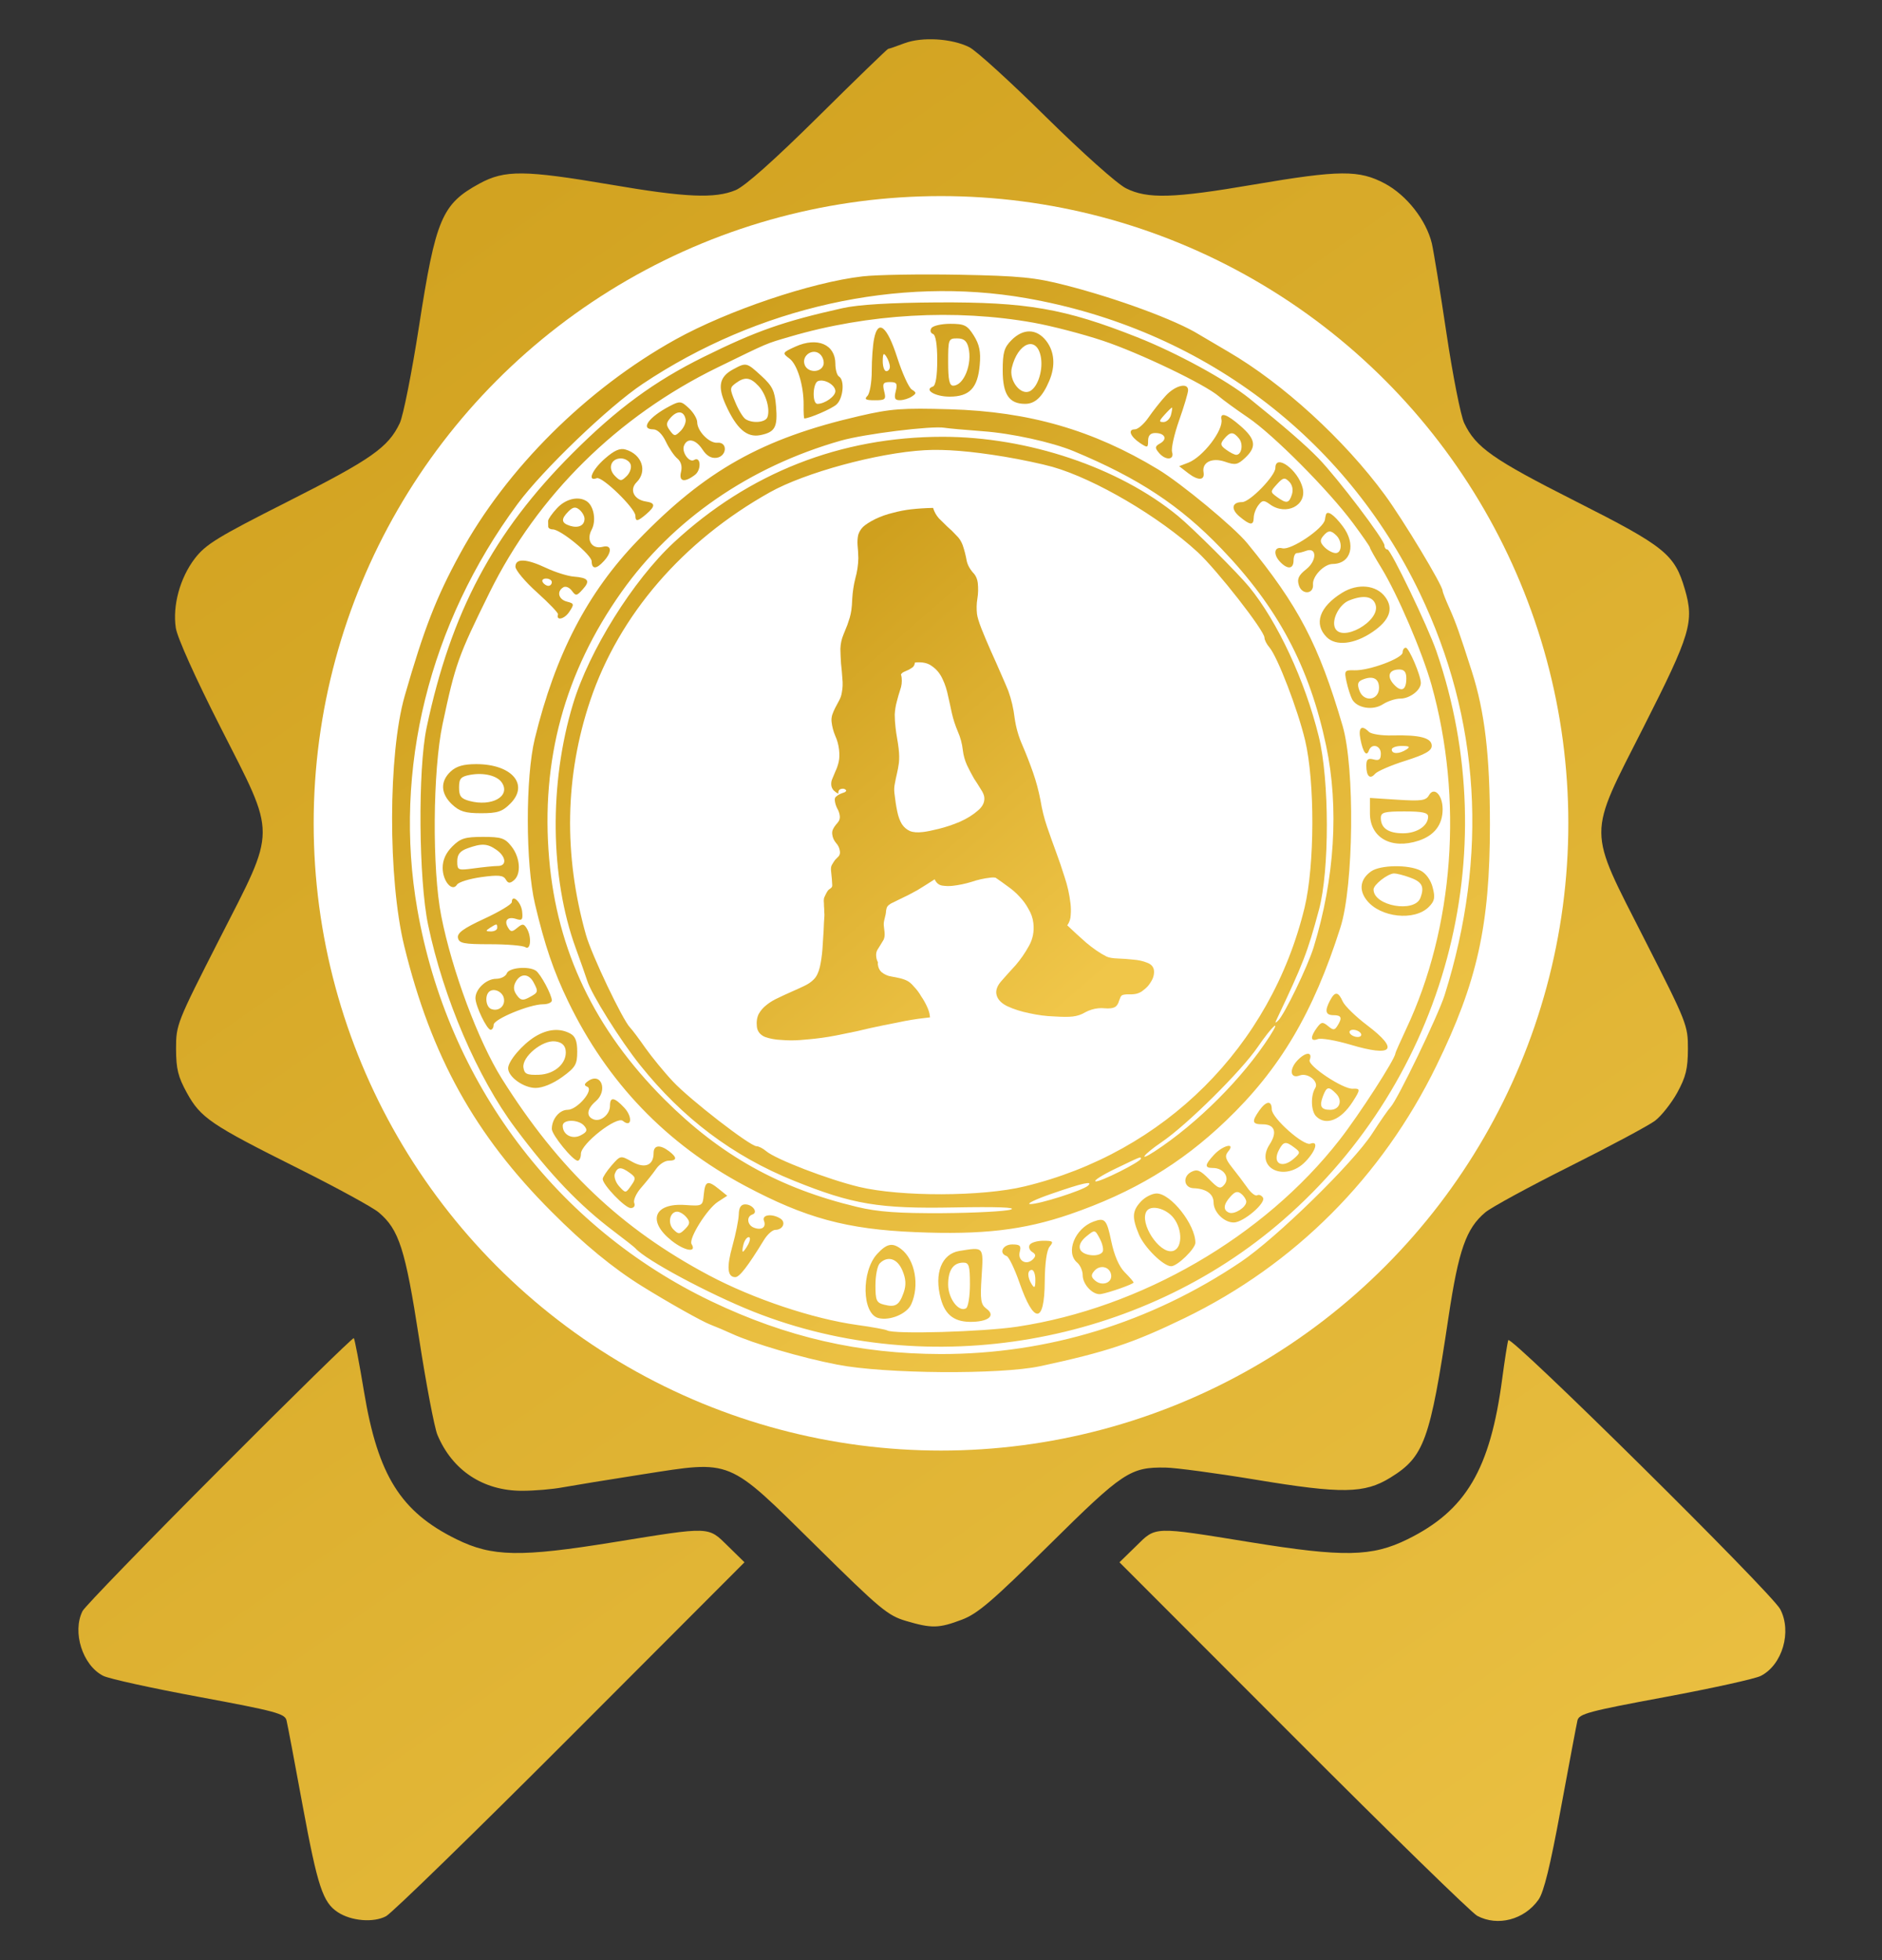 <svg width="24" height="25" viewBox="0 0 24 25" fill="none" xmlns="http://www.w3.org/2000/svg">
<rect x="0" y="0" width="24" height="25" fill="#333333" stroke="none"/>
<g clip-path="url(#clip0_1806_1200)">
<path fill-rule="evenodd" clip-rule="evenodd" d="M11.533 0.552C11.43 0.591 11.337 0.623 11.326 0.623C11.316 0.624 10.914 1.012 10.435 1.487C9.868 2.048 9.499 2.376 9.381 2.425C9.117 2.535 8.745 2.519 7.788 2.355C6.686 2.168 6.437 2.166 6.115 2.341C5.635 2.602 5.556 2.788 5.343 4.165C5.252 4.75 5.142 5.304 5.098 5.397C4.951 5.707 4.735 5.858 3.678 6.393C2.768 6.853 2.624 6.942 2.483 7.125C2.295 7.372 2.199 7.724 2.242 8.009C2.26 8.13 2.491 8.645 2.81 9.272C3.532 10.695 3.533 10.536 2.796 11.982C2.255 13.044 2.245 13.069 2.245 13.376C2.246 13.634 2.27 13.733 2.384 13.94C2.559 14.257 2.688 14.345 3.796 14.899C4.289 15.145 4.753 15.399 4.829 15.463C5.088 15.681 5.168 15.929 5.344 17.068C5.434 17.653 5.54 18.208 5.578 18.3C5.768 18.754 6.161 19.014 6.657 19.014C6.816 19.014 7.05 18.994 7.176 18.97C7.302 18.947 7.761 18.872 8.195 18.804C9.346 18.625 9.268 18.593 10.406 19.716C11.223 20.523 11.32 20.605 11.554 20.674C11.882 20.771 11.973 20.769 12.268 20.657C12.469 20.581 12.657 20.419 13.382 19.702C14.321 18.773 14.414 18.711 14.864 18.718C14.993 18.72 15.509 18.789 16.011 18.872C17.114 19.055 17.401 19.05 17.731 18.846C18.162 18.58 18.236 18.376 18.473 16.792C18.601 15.941 18.697 15.668 18.941 15.463C19.017 15.399 19.502 15.135 20.019 14.876C20.536 14.617 21.025 14.355 21.106 14.294C21.187 14.232 21.314 14.071 21.389 13.936C21.499 13.734 21.524 13.632 21.525 13.38C21.526 13.078 21.514 13.047 20.974 11.986C20.238 10.536 20.238 10.697 20.963 9.266C21.559 8.09 21.607 7.93 21.486 7.516C21.355 7.068 21.234 6.971 20.09 6.392C19.035 5.858 18.82 5.707 18.672 5.396C18.628 5.303 18.526 4.788 18.446 4.251C18.366 3.714 18.281 3.197 18.259 3.103C18.187 2.807 17.939 2.491 17.662 2.342C17.332 2.166 17.086 2.167 15.983 2.355C14.96 2.53 14.632 2.539 14.358 2.401C14.246 2.345 13.805 1.951 13.339 1.492C12.888 1.046 12.448 0.645 12.361 0.602C12.138 0.49 11.76 0.467 11.533 0.552ZM12.894 3.302C13.839 3.437 14.841 3.801 15.638 4.299C17.484 5.451 18.71 7.346 18.995 9.487C19.288 11.692 18.566 13.86 17.004 15.463C14.866 17.659 11.636 18.258 8.891 16.97C8.323 16.703 7.96 16.483 7.499 16.124C6.209 15.122 5.263 13.652 4.904 12.094C4.277 9.37 5.245 6.551 7.396 4.834C8.616 3.86 9.859 3.373 11.486 3.233C11.753 3.21 12.507 3.247 12.894 3.302ZM11.064 4.314C7.802 4.821 5.489 7.733 5.787 10.956C5.928 12.481 6.553 13.781 7.659 14.853C8.361 15.532 9.063 15.96 9.977 16.265C11.22 16.681 12.55 16.681 13.794 16.265C14.715 15.957 15.404 15.537 16.111 14.853C18.079 12.948 18.569 10.085 17.343 7.646C16.678 6.322 15.457 5.217 14.067 4.682C13.309 4.39 12.94 4.322 12.026 4.306C11.574 4.298 11.142 4.301 11.064 4.314ZM2.799 18.746C1.867 19.68 1.082 20.491 1.053 20.547C0.918 20.815 1.053 21.241 1.316 21.374C1.388 21.411 1.939 21.532 2.539 21.643C3.517 21.825 3.634 21.856 3.654 21.943C3.667 21.996 3.76 22.486 3.86 23.032C4.051 24.064 4.117 24.264 4.308 24.389C4.48 24.502 4.763 24.525 4.923 24.44C4.998 24.4 6.057 23.369 7.277 22.147L9.494 19.926L9.283 19.719C9.026 19.467 9.071 19.468 7.831 19.669C6.634 19.863 6.275 19.856 5.821 19.632C5.111 19.283 4.82 18.82 4.643 17.755C4.582 17.387 4.523 17.078 4.512 17.067C4.501 17.056 3.73 17.811 2.799 18.746ZM19.234 17.093C19.222 17.13 19.188 17.351 19.157 17.583C19.004 18.741 18.695 19.265 17.95 19.632C17.496 19.856 17.136 19.863 15.94 19.669C14.699 19.468 14.744 19.467 14.488 19.719L14.276 19.926L16.494 22.147C17.713 23.369 18.768 24.398 18.838 24.435C19.099 24.574 19.438 24.485 19.619 24.23C19.687 24.136 19.77 23.796 19.904 23.068C20.009 22.502 20.104 21.996 20.116 21.944C20.136 21.858 20.257 21.826 21.231 21.645C21.832 21.533 22.382 21.412 22.454 21.375C22.73 21.234 22.853 20.81 22.702 20.524C22.59 20.313 19.257 17.016 19.234 17.093Z" fill="url(#paint0_linear_1806_1200)"/>
<circle cx="12" cy="10.501" r="8" fill="white"/>
<path d="M14.716 12.378C14.719 12.411 14.714 12.445 14.7 12.48C14.685 12.512 14.666 12.543 14.642 12.573C14.618 12.6 14.59 12.624 14.559 12.646C14.528 12.665 14.497 12.676 14.467 12.679C14.446 12.682 14.425 12.683 14.404 12.682C14.382 12.681 14.361 12.682 14.34 12.685C14.313 12.688 14.296 12.699 14.289 12.718C14.282 12.734 14.275 12.751 14.268 12.771C14.264 12.789 14.255 12.807 14.242 12.823C14.229 12.843 14.203 12.855 14.164 12.86C14.14 12.863 14.114 12.862 14.086 12.86C14.059 12.857 14.031 12.857 14.004 12.86C13.947 12.866 13.893 12.883 13.841 12.91C13.793 12.94 13.739 12.958 13.679 12.965C13.628 12.971 13.55 12.971 13.446 12.964C13.342 12.961 13.236 12.947 13.127 12.923C13.021 12.902 12.926 12.871 12.842 12.832C12.759 12.79 12.713 12.736 12.705 12.67C12.7 12.619 12.722 12.565 12.774 12.508C12.827 12.447 12.887 12.381 12.952 12.31C13.016 12.235 13.072 12.155 13.12 12.067C13.171 11.979 13.19 11.881 13.178 11.774C13.171 11.71 13.15 11.651 13.116 11.594C13.085 11.536 13.048 11.485 13.003 11.438C12.958 11.388 12.907 11.344 12.851 11.305C12.798 11.265 12.746 11.229 12.697 11.195C12.681 11.191 12.658 11.19 12.628 11.194C12.547 11.203 12.467 11.221 12.388 11.248C12.309 11.272 12.229 11.289 12.148 11.298C12.105 11.303 12.061 11.302 12.015 11.295C11.972 11.288 11.94 11.261 11.919 11.215C11.845 11.263 11.772 11.309 11.698 11.354C11.623 11.396 11.547 11.435 11.469 11.471C11.42 11.495 11.384 11.513 11.361 11.524C11.341 11.536 11.326 11.548 11.316 11.562C11.308 11.575 11.302 11.594 11.299 11.618C11.299 11.643 11.292 11.678 11.279 11.725C11.271 11.757 11.268 11.784 11.271 11.808C11.273 11.832 11.277 11.859 11.28 11.889C11.284 11.928 11.28 11.961 11.268 11.986C11.255 12.009 11.241 12.032 11.226 12.055C11.213 12.075 11.2 12.096 11.187 12.118C11.175 12.141 11.17 12.169 11.174 12.202C11.177 12.229 11.184 12.252 11.196 12.273L11.194 12.296C11.199 12.341 11.215 12.375 11.242 12.399C11.269 12.421 11.3 12.437 11.335 12.448C11.372 12.456 11.411 12.464 11.451 12.471C11.492 12.479 11.528 12.49 11.56 12.505C11.592 12.519 11.624 12.546 11.656 12.585C11.69 12.62 11.721 12.661 11.747 12.707C11.776 12.749 11.801 12.793 11.822 12.839C11.842 12.883 11.854 12.921 11.857 12.954L11.86 12.976L11.801 12.983C11.681 12.996 11.562 13.016 11.443 13.042C11.327 13.064 11.211 13.088 11.096 13.113C10.98 13.142 10.863 13.167 10.744 13.19C10.628 13.215 10.51 13.235 10.39 13.248C10.348 13.253 10.287 13.258 10.205 13.265C10.127 13.271 10.048 13.271 9.968 13.264C9.889 13.261 9.817 13.248 9.754 13.225C9.693 13.198 9.659 13.155 9.652 13.095C9.645 13.032 9.653 12.978 9.675 12.933C9.7 12.888 9.734 12.849 9.776 12.817C9.82 12.781 9.87 12.752 9.925 12.727C9.983 12.699 10.039 12.673 10.094 12.649C10.152 12.624 10.205 12.599 10.254 12.576C10.306 12.552 10.349 12.522 10.381 12.488C10.414 12.454 10.438 12.403 10.455 12.334C10.471 12.262 10.482 12.187 10.488 12.107C10.494 12.027 10.499 11.949 10.503 11.873C10.506 11.794 10.509 11.731 10.513 11.685C10.514 11.669 10.514 11.651 10.511 11.63C10.512 11.606 10.51 11.582 10.508 11.558C10.508 11.534 10.507 11.511 10.505 11.49C10.505 11.469 10.508 11.453 10.513 11.443C10.537 11.389 10.556 11.356 10.57 11.346C10.587 11.335 10.598 11.326 10.604 11.319C10.612 11.312 10.615 11.297 10.612 11.273C10.612 11.245 10.607 11.191 10.598 11.11C10.594 11.074 10.598 11.046 10.611 11.027C10.624 11.004 10.637 10.984 10.65 10.967C10.666 10.95 10.681 10.935 10.695 10.921C10.708 10.905 10.714 10.884 10.711 10.86C10.706 10.818 10.69 10.782 10.662 10.752C10.634 10.719 10.617 10.681 10.613 10.639C10.61 10.615 10.614 10.593 10.624 10.574C10.633 10.555 10.645 10.537 10.659 10.52C10.675 10.503 10.688 10.486 10.698 10.47C10.708 10.45 10.712 10.429 10.709 10.405C10.705 10.372 10.694 10.34 10.675 10.308C10.66 10.277 10.65 10.245 10.646 10.211C10.643 10.188 10.649 10.17 10.663 10.159C10.68 10.145 10.697 10.134 10.714 10.126C10.734 10.118 10.752 10.111 10.766 10.107C10.784 10.099 10.792 10.09 10.791 10.081C10.78 10.064 10.762 10.057 10.738 10.06C10.702 10.064 10.687 10.085 10.691 10.124C10.668 10.112 10.648 10.097 10.631 10.081C10.614 10.062 10.604 10.04 10.601 10.016C10.598 9.986 10.602 9.958 10.614 9.933C10.626 9.904 10.639 9.872 10.654 9.837C10.671 9.802 10.685 9.762 10.695 9.718C10.705 9.675 10.707 9.623 10.7 9.563C10.693 9.5 10.677 9.441 10.652 9.386C10.627 9.328 10.612 9.269 10.605 9.209C10.601 9.179 10.604 9.148 10.613 9.117C10.624 9.085 10.637 9.055 10.652 9.026C10.67 8.994 10.686 8.963 10.701 8.934C10.719 8.901 10.73 8.868 10.735 8.834C10.747 8.775 10.749 8.714 10.742 8.651C10.738 8.588 10.732 8.525 10.725 8.462C10.721 8.398 10.718 8.336 10.717 8.276C10.719 8.212 10.732 8.151 10.756 8.094C10.777 8.043 10.794 8.001 10.806 7.97C10.817 7.938 10.827 7.908 10.836 7.879C10.845 7.848 10.852 7.815 10.857 7.781C10.862 7.744 10.866 7.697 10.868 7.639C10.873 7.55 10.886 7.464 10.907 7.379C10.931 7.295 10.944 7.208 10.946 7.12C10.944 7.053 10.941 6.997 10.936 6.952C10.933 6.904 10.936 6.861 10.944 6.824C10.955 6.786 10.975 6.752 11.005 6.721C11.038 6.69 11.089 6.657 11.158 6.622C11.233 6.586 11.309 6.559 11.386 6.541C11.463 6.52 11.54 6.505 11.618 6.496C11.708 6.486 11.802 6.48 11.899 6.478C11.914 6.528 11.939 6.572 11.973 6.611C12.008 6.646 12.044 6.682 12.081 6.717C12.122 6.752 12.159 6.789 12.194 6.827C12.232 6.862 12.259 6.905 12.277 6.954C12.3 7.022 12.316 7.087 12.327 7.149C12.339 7.209 12.372 7.266 12.424 7.321C12.448 7.351 12.463 7.389 12.469 7.434C12.476 7.503 12.475 7.57 12.464 7.635C12.453 7.7 12.452 7.765 12.459 7.831C12.464 7.87 12.483 7.934 12.517 8.021C12.552 8.108 12.591 8.202 12.636 8.303C12.681 8.402 12.724 8.499 12.765 8.594C12.806 8.687 12.837 8.759 12.858 8.811C12.898 8.922 12.925 9.038 12.939 9.158C12.956 9.277 12.988 9.392 13.037 9.502C13.087 9.618 13.132 9.734 13.173 9.851C13.213 9.965 13.245 10.084 13.269 10.209C13.288 10.325 13.316 10.438 13.353 10.546C13.389 10.651 13.427 10.758 13.467 10.866C13.506 10.971 13.542 11.077 13.576 11.186C13.613 11.294 13.638 11.408 13.652 11.528C13.657 11.573 13.658 11.62 13.654 11.669C13.653 11.718 13.639 11.762 13.61 11.802C13.681 11.87 13.761 11.943 13.849 12.021C13.94 12.098 14.028 12.158 14.111 12.2C14.143 12.215 14.192 12.223 14.256 12.225C14.32 12.227 14.384 12.232 14.449 12.239C14.516 12.244 14.576 12.257 14.627 12.278C14.68 12.297 14.71 12.33 14.716 12.378ZM12.552 10.168C12.549 10.141 12.535 10.107 12.509 10.068C12.483 10.025 12.453 9.978 12.42 9.928C12.39 9.876 12.361 9.82 12.332 9.76C12.304 9.699 12.286 9.634 12.278 9.565C12.269 9.485 12.248 9.406 12.215 9.331C12.182 9.253 12.156 9.174 12.138 9.094C12.124 9.029 12.109 8.957 12.091 8.88C12.075 8.8 12.052 8.727 12.02 8.661C11.988 8.591 11.944 8.537 11.887 8.498C11.834 8.456 11.761 8.44 11.668 8.45C11.664 8.475 11.656 8.494 11.642 8.508C11.628 8.518 11.611 8.53 11.591 8.541C11.574 8.549 11.555 8.557 11.535 8.566C11.514 8.574 11.499 8.586 11.489 8.603C11.493 8.611 11.496 8.625 11.498 8.643C11.504 8.697 11.498 8.749 11.479 8.8C11.464 8.847 11.449 8.896 11.437 8.946C11.422 8.999 11.413 9.055 11.41 9.113C11.41 9.168 11.414 9.222 11.42 9.276C11.425 9.324 11.432 9.37 11.44 9.415C11.448 9.459 11.455 9.504 11.46 9.549C11.468 9.618 11.469 9.679 11.463 9.731C11.456 9.781 11.448 9.827 11.437 9.871C11.427 9.915 11.418 9.957 11.411 9.997C11.403 10.034 11.401 10.074 11.406 10.116C11.416 10.206 11.428 10.284 11.442 10.349C11.455 10.414 11.475 10.468 11.501 10.511C11.527 10.55 11.561 10.58 11.603 10.599C11.644 10.616 11.699 10.62 11.768 10.612C11.816 10.607 11.885 10.593 11.973 10.571C12.065 10.548 12.154 10.518 12.241 10.481C12.331 10.441 12.406 10.394 12.467 10.341C12.531 10.289 12.559 10.231 12.552 10.168Z" fill="url(#paint1_linear_1806_1200)"/>
<path fill-rule="evenodd" clip-rule="evenodd" d="M11 3.525C10.347 3.6 9.279 3.961 8.614 4.33C7.481 4.96 6.459 5.976 5.866 7.064C5.564 7.616 5.406 8.023 5.161 8.876C4.949 9.615 4.946 11.209 5.155 12.066C5.499 13.471 6.055 14.475 7.035 15.456C7.447 15.87 7.822 16.178 8.19 16.406C8.525 16.614 8.952 16.854 9.06 16.895C9.132 16.923 9.254 16.974 9.331 17.01C9.6 17.134 10.216 17.316 10.677 17.405C11.28 17.523 12.753 17.534 13.264 17.425C14.107 17.244 14.447 17.131 15.105 16.812C16.511 16.13 17.625 15.013 18.318 13.592C18.84 12.524 19 11.8 19 10.518C19 9.633 18.934 9.077 18.769 8.562C18.612 8.071 18.567 7.945 18.486 7.762C18.437 7.654 18.397 7.552 18.397 7.536C18.397 7.466 17.894 6.631 17.66 6.312C17.142 5.606 16.359 4.891 15.662 4.485C15.496 4.388 15.329 4.29 15.29 4.266C14.996 4.083 14.245 3.806 13.588 3.638C13.199 3.538 13.006 3.519 12.23 3.504C11.733 3.495 11.179 3.504 11 3.525ZM13.088 3.803C15.316 4.193 17.149 5.568 18.106 7.565C18.876 9.173 18.983 10.909 18.422 12.693C18.341 12.95 17.822 14.026 17.734 14.119C17.704 14.151 17.598 14.303 17.5 14.456C17.258 14.831 16.277 15.79 15.822 16.096C14.671 16.87 13.364 17.271 11.998 17.27C10.957 17.268 10.032 17.056 9.077 16.6C7.094 15.653 5.708 13.806 5.322 11.598C5.011 9.82 5.472 7.955 6.6 6.428C6.92 5.994 7.764 5.184 8.196 4.896C9.662 3.917 11.455 3.517 13.088 3.803ZM10.746 3.93C9.992 4.099 9.648 4.219 8.978 4.55C8.346 4.862 7.868 5.213 7.298 5.784C6.293 6.789 5.75 7.811 5.44 9.282C5.328 9.811 5.339 11.218 5.459 11.794C5.654 12.729 6.089 13.744 6.573 14.39C7.013 14.98 7.39 15.374 7.825 15.702C7.965 15.808 8.09 15.906 8.103 15.921C8.234 16.071 9.04 16.503 9.61 16.73C11.853 17.62 14.537 17.154 16.368 15.556C18.438 13.751 19.207 10.891 18.318 8.307C18.209 7.991 17.736 7.008 17.693 7.008C17.672 7.008 17.655 6.985 17.655 6.956C17.655 6.885 17.062 6.103 16.815 5.847C16.645 5.672 16.376 5.439 15.933 5.082C15.637 4.845 15.008 4.501 14.502 4.301C13.579 3.935 13.092 3.851 11.956 3.857C11.348 3.861 10.948 3.885 10.746 3.93ZM13.181 4.116C13.41 4.157 13.807 4.26 14.062 4.345C14.529 4.5 15.373 4.905 15.546 5.057C15.597 5.101 15.764 5.223 15.916 5.326C16.239 5.545 16.942 6.252 17.254 6.672C17.373 6.832 17.47 6.972 17.47 6.984C17.47 6.996 17.535 7.112 17.615 7.242C17.821 7.578 18.137 8.315 18.255 8.735C18.662 10.189 18.541 11.832 17.932 13.124C17.857 13.285 17.794 13.425 17.794 13.436C17.794 13.503 17.333 14.218 17.082 14.539C16.118 15.775 14.551 16.683 12.972 16.921C12.53 16.987 11.395 17.02 11.312 16.968C11.293 16.957 11.122 16.925 10.931 16.899C10.364 16.82 9.606 16.566 9.041 16.266C7.925 15.673 7.126 14.914 6.4 13.758C6.099 13.278 5.764 12.379 5.627 11.683C5.509 11.086 5.518 9.826 5.644 9.235C5.808 8.464 5.842 8.37 6.244 7.555C6.856 6.316 7.875 5.31 9.148 4.688C9.816 4.362 9.757 4.387 10.074 4.294C11.069 4.001 12.182 3.937 13.181 4.116ZM11.877 4.186C11.858 4.216 11.867 4.249 11.897 4.259C11.932 4.271 11.952 4.392 11.952 4.594C11.952 4.796 11.932 4.918 11.897 4.93C11.777 4.97 11.923 5.059 12.11 5.059C12.364 5.059 12.469 4.948 12.494 4.653C12.509 4.487 12.49 4.395 12.419 4.281C12.335 4.148 12.3 4.13 12.118 4.13C12.004 4.13 11.896 4.155 11.877 4.186ZM11.147 4.32C11.13 4.401 11.117 4.585 11.117 4.73C11.117 4.875 11.092 5.019 11.062 5.049C11.018 5.093 11.039 5.105 11.155 5.105C11.291 5.105 11.302 5.095 11.275 4.989C11.251 4.891 11.263 4.873 11.349 4.873C11.435 4.873 11.447 4.891 11.423 4.989C11.4 5.08 11.411 5.105 11.476 5.104C11.521 5.104 11.589 5.083 11.627 5.058C11.689 5.017 11.689 5.007 11.627 4.968C11.589 4.943 11.506 4.76 11.442 4.561C11.313 4.159 11.197 4.065 11.147 4.32ZM12.9 4.337C12.805 4.432 12.787 4.496 12.787 4.724C12.787 5.03 12.868 5.151 13.073 5.151C13.2 5.151 13.294 5.062 13.38 4.859C13.462 4.667 13.448 4.483 13.34 4.345C13.218 4.191 13.05 4.187 12.9 4.337ZM12.35 4.432C12.402 4.641 12.291 4.919 12.155 4.919C12.107 4.919 12.091 4.843 12.091 4.618C12.091 4.327 12.095 4.316 12.206 4.316C12.29 4.316 12.329 4.347 12.35 4.432ZM10.143 4.421C9.976 4.497 9.973 4.503 10.066 4.572C10.167 4.645 10.25 4.918 10.248 5.163C10.246 5.259 10.251 5.337 10.257 5.337C10.321 5.337 10.602 5.216 10.665 5.161C10.753 5.085 10.775 4.85 10.7 4.803C10.674 4.788 10.653 4.715 10.653 4.641C10.653 4.393 10.424 4.294 10.143 4.421ZM13.271 4.541C13.306 4.705 13.242 4.924 13.141 4.985C13.023 5.057 12.862 4.857 12.903 4.69C12.98 4.373 13.215 4.278 13.271 4.541ZM10.499 4.66C10.461 4.758 10.3 4.754 10.262 4.654C10.216 4.535 10.371 4.431 10.461 4.521C10.497 4.557 10.514 4.62 10.499 4.66ZM11.348 4.676C11.349 4.708 11.328 4.734 11.303 4.734C11.277 4.734 11.257 4.676 11.257 4.606C11.258 4.507 11.268 4.494 11.303 4.548C11.327 4.586 11.348 4.644 11.348 4.676ZM9.347 4.712C9.174 4.806 9.149 4.929 9.254 5.162C9.392 5.468 9.524 5.584 9.695 5.55C9.885 5.512 9.919 5.449 9.896 5.177C9.88 4.986 9.85 4.923 9.71 4.795C9.52 4.621 9.517 4.62 9.347 4.712ZM9.673 4.923C9.769 5.026 9.824 5.222 9.786 5.322C9.76 5.389 9.597 5.403 9.508 5.346C9.477 5.327 9.417 5.229 9.376 5.129C9.304 4.958 9.305 4.944 9.383 4.887C9.498 4.802 9.569 4.811 9.673 4.923ZM10.653 4.989C10.653 5.055 10.518 5.151 10.425 5.151C10.355 5.151 10.363 4.885 10.433 4.86C10.516 4.83 10.653 4.911 10.653 4.989ZM14.866 5.047C14.802 5.117 14.703 5.242 14.646 5.325C14.589 5.408 14.511 5.476 14.472 5.476C14.378 5.476 14.414 5.568 14.54 5.652C14.634 5.714 14.641 5.712 14.641 5.621C14.641 5.555 14.671 5.523 14.731 5.523C14.855 5.523 14.892 5.6 14.795 5.655C14.728 5.692 14.725 5.711 14.777 5.773C14.861 5.875 14.979 5.87 14.947 5.766C14.933 5.722 14.974 5.539 15.037 5.36C15.1 5.182 15.151 5.009 15.151 4.977C15.152 4.875 14.987 4.915 14.866 5.047ZM8.542 5.179C8.272 5.32 8.16 5.476 8.33 5.476C8.383 5.476 8.446 5.536 8.491 5.632C8.532 5.718 8.598 5.816 8.639 5.849C8.685 5.888 8.702 5.949 8.685 6.018C8.654 6.143 8.728 6.159 8.862 6.057C8.948 5.992 8.937 5.814 8.851 5.867C8.789 5.905 8.691 5.767 8.722 5.686C8.763 5.579 8.872 5.601 8.959 5.734C9.011 5.814 9.07 5.848 9.138 5.839C9.271 5.82 9.282 5.635 9.149 5.647C9.045 5.656 8.891 5.499 8.891 5.384C8.891 5.342 8.844 5.262 8.786 5.207C8.686 5.114 8.671 5.112 8.542 5.179ZM10.955 5.307C9.721 5.592 8.996 5.999 8.136 6.89C7.492 7.557 7.083 8.344 6.82 9.421C6.7 9.914 6.701 11.018 6.823 11.533C6.947 12.057 7.059 12.387 7.246 12.774C7.745 13.806 8.496 14.589 9.504 15.126C10.273 15.536 10.8 15.679 11.674 15.715C12.528 15.751 13.055 15.689 13.644 15.487C14.446 15.211 15.059 14.844 15.632 14.296C16.322 13.637 16.748 12.917 17.094 11.828C17.263 11.296 17.279 9.793 17.121 9.256C16.817 8.22 16.558 7.725 15.906 6.929C15.741 6.726 15.061 6.163 14.769 5.987C13.941 5.485 13.122 5.249 12.114 5.22C11.507 5.202 11.36 5.213 10.955 5.307ZM14.933 5.291C14.92 5.342 14.877 5.383 14.837 5.383C14.777 5.383 14.779 5.369 14.85 5.291C14.896 5.24 14.939 5.198 14.946 5.198C14.952 5.198 14.946 5.24 14.933 5.291ZM8.743 5.347C8.751 5.386 8.722 5.453 8.68 5.496C8.608 5.567 8.599 5.567 8.542 5.49C8.491 5.42 8.493 5.393 8.555 5.324C8.64 5.231 8.722 5.241 8.743 5.347ZM15.576 5.349C15.604 5.485 15.341 5.829 15.152 5.902L15.037 5.946L15.152 6.035C15.281 6.134 15.366 6.129 15.348 6.023C15.326 5.896 15.457 5.832 15.622 5.889C15.752 5.935 15.784 5.928 15.878 5.84C16.027 5.7 16.014 5.603 15.822 5.435C15.65 5.284 15.557 5.251 15.576 5.349ZM12.531 5.5C12.9 5.526 13.416 5.64 13.691 5.754C14.518 6.098 15.047 6.447 15.574 6.996C16.297 7.748 16.7 8.507 16.912 9.514C17.077 10.3 17.021 11.207 16.752 12.082C16.678 12.324 16.379 12.941 16.299 13.018C16.267 13.049 16.258 13.049 16.273 13.018C16.623 12.279 16.671 12.156 16.82 11.603C16.955 11.101 16.954 9.949 16.817 9.392C16.642 8.681 16.293 7.931 15.931 7.487C15.787 7.311 15.211 6.736 15.021 6.58C14.268 5.961 13.107 5.571 12.021 5.571C10.72 5.571 9.55 6.031 8.593 6.919C8.073 7.402 7.512 8.3 7.307 8.98C7.001 9.991 7.014 11.19 7.341 12.09C7.406 12.268 7.472 12.456 7.488 12.507C7.541 12.679 7.909 13.268 8.163 13.585C8.706 14.264 9.347 14.746 10.123 15.059C10.873 15.362 11.209 15.418 12.165 15.4C12.716 15.39 12.972 15.399 12.89 15.427C12.82 15.45 12.43 15.47 12.021 15.473C11.457 15.476 11.196 15.457 10.932 15.394C9.94 15.157 9.189 14.738 8.47 14.019C7.586 13.133 7.104 12.128 7.003 10.952C6.895 9.701 7.199 8.577 7.926 7.55C8.578 6.629 9.56 5.951 10.723 5.62C11.024 5.534 11.885 5.428 12.045 5.456C12.083 5.463 12.302 5.483 12.531 5.5ZM15.8 5.592C15.858 5.662 15.835 5.801 15.765 5.801C15.743 5.801 15.686 5.772 15.637 5.736C15.562 5.682 15.558 5.661 15.611 5.597C15.688 5.505 15.727 5.503 15.8 5.592ZM7.713 5.85C7.549 5.994 7.486 6.146 7.61 6.099C7.679 6.072 8.102 6.484 8.103 6.578C8.103 6.656 8.131 6.652 8.242 6.557C8.361 6.454 8.359 6.415 8.235 6.396C8.084 6.373 8.023 6.246 8.118 6.151C8.259 6.01 8.187 5.796 7.979 5.734C7.906 5.712 7.834 5.744 7.713 5.85ZM12.81 5.825C13.014 5.859 13.288 5.917 13.42 5.954C13.965 6.109 14.783 6.59 15.274 7.043C15.522 7.272 16.125 8.045 16.125 8.133C16.125 8.161 16.153 8.217 16.188 8.257C16.292 8.378 16.549 9.048 16.643 9.441C16.769 9.972 16.766 11.036 16.637 11.574C16.207 13.35 14.851 14.702 13.065 15.132C12.523 15.263 11.487 15.265 10.955 15.138C10.559 15.043 9.89 14.785 9.769 14.681C9.729 14.647 9.674 14.619 9.647 14.619C9.565 14.619 8.796 14.024 8.581 13.793C8.468 13.673 8.311 13.48 8.23 13.366C8.15 13.251 8.062 13.134 8.035 13.106C7.94 13.01 7.541 12.171 7.472 11.922C7.185 10.902 7.204 9.895 7.527 8.934C7.895 7.842 8.707 6.901 9.819 6.278C10.266 6.028 11.187 5.777 11.79 5.742C12.051 5.727 12.379 5.754 12.81 5.825ZM8.041 5.921C8.057 5.961 8.035 6.028 7.994 6.07C7.923 6.14 7.912 6.14 7.842 6.07C7.747 5.975 7.79 5.847 7.918 5.847C7.97 5.847 8.026 5.88 8.041 5.921ZM16.264 5.968C16.264 6.069 15.939 6.404 15.84 6.404C15.708 6.404 15.693 6.494 15.809 6.59C15.944 6.702 15.986 6.705 15.988 6.602C15.988 6.557 16.015 6.486 16.047 6.444C16.097 6.378 16.117 6.376 16.194 6.432C16.398 6.582 16.668 6.448 16.612 6.224C16.555 5.994 16.264 5.78 16.264 5.968ZM16.475 6.306C16.438 6.422 16.406 6.427 16.285 6.339C16.197 6.274 16.197 6.272 16.285 6.175C16.362 6.09 16.383 6.086 16.44 6.143C16.48 6.183 16.494 6.247 16.475 6.306ZM7.104 6.481C7.041 6.548 6.99 6.621 6.99 6.643C6.99 6.665 6.99 6.698 6.991 6.717C6.991 6.736 7.017 6.752 7.049 6.752C7.15 6.753 7.543 7.075 7.545 7.159C7.547 7.263 7.605 7.262 7.702 7.155C7.808 7.038 7.8 6.945 7.687 6.974C7.55 7.01 7.472 6.892 7.545 6.756C7.606 6.642 7.574 6.454 7.482 6.393C7.377 6.324 7.214 6.362 7.104 6.481ZM7.454 6.616C7.454 6.703 7.376 6.74 7.268 6.706C7.156 6.67 7.151 6.621 7.25 6.522C7.308 6.465 7.339 6.46 7.389 6.501C7.425 6.531 7.454 6.582 7.454 6.616ZM16.908 6.567C16.904 6.58 16.899 6.607 16.896 6.628C16.879 6.741 16.462 7.022 16.353 6.993C16.246 6.965 16.232 7.075 16.331 7.173C16.424 7.267 16.496 7.256 16.496 7.147C16.496 7.096 16.515 7.054 16.539 7.054C16.562 7.054 16.614 7.041 16.654 7.026C16.794 6.973 16.797 7.148 16.659 7.259C16.559 7.338 16.538 7.384 16.564 7.466C16.603 7.59 16.755 7.58 16.744 7.454C16.735 7.35 16.885 7.194 16.995 7.193C17.232 7.191 17.298 6.941 17.121 6.709C17.008 6.56 16.923 6.504 16.908 6.567ZM17.043 6.831C17.12 6.908 17.113 7.054 17.033 7.054C16.996 7.054 16.933 7.021 16.892 6.98C16.834 6.922 16.83 6.89 16.871 6.84C16.937 6.761 16.971 6.759 17.043 6.831ZM6.573 7.228C6.574 7.273 6.698 7.421 6.85 7.557C7.002 7.694 7.122 7.819 7.116 7.836C7.088 7.921 7.197 7.898 7.258 7.806C7.325 7.706 7.323 7.697 7.229 7.673C7.122 7.645 7.096 7.544 7.183 7.491C7.212 7.472 7.261 7.492 7.292 7.534C7.343 7.604 7.355 7.602 7.431 7.517C7.531 7.407 7.504 7.369 7.316 7.354C7.24 7.348 7.083 7.299 6.968 7.245C6.711 7.124 6.573 7.118 6.573 7.228ZM7.037 7.425C7.037 7.451 7.017 7.472 6.993 7.472C6.969 7.472 6.936 7.451 6.921 7.425C6.905 7.4 6.925 7.379 6.964 7.379C7.004 7.379 7.037 7.4 7.037 7.425ZM17.116 7.56C16.826 7.739 16.75 7.957 16.918 8.126C17.036 8.244 17.271 8.218 17.502 8.061C17.721 7.913 17.776 7.763 17.665 7.614C17.551 7.46 17.315 7.437 17.116 7.56ZM17.542 7.713C17.609 7.923 17.1 8.206 17.022 8.003C16.982 7.897 17.081 7.708 17.203 7.659C17.387 7.585 17.508 7.604 17.542 7.713ZM17.887 8.321C17.887 8.396 17.461 8.554 17.275 8.549C17.146 8.545 17.141 8.553 17.171 8.693C17.188 8.774 17.221 8.875 17.242 8.917C17.302 9.032 17.508 9.066 17.636 8.982C17.696 8.943 17.796 8.91 17.859 8.91C17.978 8.91 18.119 8.803 18.119 8.711C18.119 8.615 17.968 8.261 17.927 8.261C17.905 8.261 17.887 8.288 17.887 8.321ZM17.934 8.652C17.934 8.805 17.87 8.834 17.773 8.727C17.681 8.625 17.713 8.539 17.844 8.539C17.908 8.539 17.934 8.571 17.934 8.652ZM17.586 8.772C17.586 8.933 17.393 8.962 17.336 8.809C17.306 8.728 17.314 8.694 17.371 8.67C17.505 8.613 17.586 8.652 17.586 8.772ZM17.349 9.429C17.382 9.598 17.427 9.656 17.457 9.572C17.491 9.476 17.609 9.507 17.609 9.612C17.609 9.687 17.587 9.705 17.516 9.686C17.444 9.667 17.424 9.685 17.424 9.766C17.424 9.901 17.471 9.945 17.535 9.87C17.563 9.837 17.737 9.761 17.922 9.703C18.176 9.622 18.258 9.576 18.258 9.512C18.258 9.411 18.106 9.371 17.757 9.38C17.621 9.384 17.486 9.363 17.457 9.334C17.363 9.24 17.319 9.279 17.349 9.429ZM17.934 9.56C17.843 9.619 17.748 9.619 17.748 9.56C17.748 9.535 17.805 9.514 17.876 9.514C17.975 9.515 17.988 9.525 17.934 9.56ZM5.747 9.84C5.612 9.966 5.619 10.122 5.765 10.26C5.861 10.35 5.934 10.372 6.135 10.372C6.344 10.372 6.406 10.352 6.508 10.249C6.751 10.006 6.526 9.746 6.074 9.746C5.911 9.746 5.82 9.772 5.747 9.84ZM6.403 9.986C6.511 10.158 6.27 10.291 5.988 10.216C5.879 10.187 5.854 10.155 5.854 10.045C5.854 9.931 5.876 9.905 5.993 9.883C6.171 9.85 6.345 9.893 6.403 9.986ZM18.222 10.144C18.184 10.211 18.123 10.219 17.824 10.2L17.47 10.177V10.372C17.47 10.685 17.741 10.838 18.092 10.722C18.293 10.655 18.397 10.518 18.397 10.321C18.397 10.139 18.287 10.027 18.222 10.144ZM18.212 10.415C18.212 10.533 18.07 10.628 17.893 10.628C17.704 10.628 17.609 10.562 17.609 10.433C17.609 10.361 17.651 10.349 17.91 10.349C18.141 10.349 18.212 10.365 18.212 10.415ZM5.768 10.796C5.686 10.878 5.645 10.968 5.645 11.069C5.645 11.239 5.767 11.381 5.828 11.283C5.847 11.251 5.987 11.208 6.137 11.187C6.355 11.157 6.418 11.163 6.449 11.216C6.479 11.268 6.502 11.27 6.553 11.228C6.649 11.149 6.634 10.937 6.523 10.796C6.439 10.689 6.393 10.674 6.159 10.674C5.93 10.674 5.872 10.692 5.768 10.796ZM6.331 10.839C6.456 10.927 6.466 11.045 6.348 11.045C6.3 11.045 6.164 11.059 6.046 11.075C5.839 11.103 5.831 11.1 5.831 10.986C5.831 10.899 5.865 10.855 5.958 10.821C6.142 10.754 6.214 10.757 6.331 10.839ZM17.486 11.113C17.346 11.211 17.325 11.35 17.429 11.482C17.602 11.703 18.038 11.75 18.22 11.568C18.295 11.493 18.304 11.449 18.27 11.319C18.246 11.225 18.184 11.138 18.116 11.104C17.961 11.025 17.604 11.031 17.486 11.113ZM17.969 11.188C18.135 11.245 18.168 11.306 18.114 11.451C18.041 11.648 17.516 11.555 17.516 11.345C17.516 11.284 17.693 11.145 17.776 11.14C17.804 11.139 17.891 11.16 17.969 11.188ZM6.527 11.506C6.527 11.533 6.368 11.629 6.175 11.718C5.909 11.841 5.828 11.9 5.84 11.962C5.854 12.031 5.912 12.043 6.25 12.043C6.466 12.043 6.669 12.06 6.7 12.081C6.77 12.126 6.781 11.941 6.715 11.837C6.679 11.78 6.661 11.78 6.596 11.834C6.531 11.888 6.513 11.888 6.48 11.833C6.423 11.742 6.472 11.686 6.58 11.72C6.659 11.746 6.67 11.731 6.658 11.621C6.643 11.501 6.527 11.397 6.527 11.506ZM6.341 11.834C6.341 11.86 6.304 11.88 6.26 11.88C6.191 11.879 6.189 11.873 6.248 11.834C6.336 11.778 6.341 11.778 6.341 11.834ZM6.463 12.414C6.449 12.453 6.387 12.484 6.326 12.484C6.203 12.484 6.063 12.614 6.063 12.73C6.063 12.83 6.209 13.134 6.257 13.134C6.278 13.134 6.295 13.105 6.295 13.07C6.295 12.999 6.753 12.809 6.925 12.809C6.986 12.809 7.037 12.787 7.037 12.76C7.037 12.688 6.893 12.42 6.833 12.38C6.74 12.319 6.491 12.341 6.463 12.414ZM6.803 12.527C6.868 12.649 6.866 12.658 6.75 12.72C6.667 12.765 6.639 12.76 6.59 12.692C6.548 12.634 6.544 12.585 6.576 12.524C6.636 12.412 6.742 12.414 6.803 12.527ZM6.426 12.734C6.445 12.832 6.358 12.905 6.264 12.869C6.198 12.844 6.18 12.707 6.234 12.652C6.292 12.595 6.409 12.645 6.426 12.734ZM16.962 12.759C16.89 12.893 16.903 12.948 17.006 12.948C17.108 12.948 17.12 12.982 17.055 13.084C17.019 13.141 17.002 13.142 16.935 13.086C16.867 13.03 16.849 13.033 16.793 13.109C16.706 13.228 16.711 13.289 16.805 13.253C16.848 13.237 17.034 13.269 17.22 13.324C17.764 13.486 17.848 13.39 17.435 13.077C17.288 12.966 17.148 12.829 17.123 12.773C17.066 12.646 17.024 12.642 16.962 12.759ZM16.193 13.215C15.85 13.749 15.268 14.33 14.723 14.686C14.502 14.829 14.584 14.723 14.815 14.566C15.136 14.348 15.828 13.663 16.039 13.354C16.221 13.088 16.349 12.972 16.193 13.215ZM6.824 13.221C6.661 13.321 6.48 13.534 6.48 13.625C6.48 13.735 6.678 13.876 6.83 13.876C6.919 13.876 7.051 13.822 7.169 13.737C7.339 13.614 7.361 13.575 7.361 13.413C7.361 13.279 7.337 13.217 7.272 13.182C7.138 13.11 6.984 13.124 6.824 13.221ZM17.354 13.18C17.37 13.206 17.351 13.226 17.313 13.226C17.275 13.226 17.231 13.206 17.215 13.18C17.199 13.155 17.218 13.134 17.256 13.134C17.294 13.134 17.338 13.155 17.354 13.18ZM7.213 13.393C7.236 13.555 7.078 13.701 6.872 13.708C6.718 13.713 6.687 13.698 6.675 13.616C6.655 13.479 6.917 13.263 7.078 13.282C7.159 13.291 7.203 13.328 7.213 13.393ZM16.544 13.526C16.436 13.642 16.455 13.763 16.574 13.717C16.678 13.677 16.824 13.796 16.772 13.878C16.712 13.974 16.718 14.172 16.784 14.238C16.908 14.363 17.101 14.286 17.25 14.052C17.351 13.895 17.35 13.881 17.25 13.886C17.127 13.893 16.674 13.592 16.701 13.521C16.743 13.411 16.65 13.414 16.544 13.526ZM7.5 13.788C7.449 13.824 7.446 13.843 7.488 13.86C7.58 13.898 7.362 14.155 7.238 14.155C7.134 14.155 7.037 14.273 7.037 14.399C7.037 14.474 7.306 14.804 7.367 14.804C7.389 14.804 7.408 14.764 7.408 14.716C7.408 14.589 7.865 14.231 7.943 14.296C8.055 14.389 8.07 14.245 7.961 14.128C7.834 13.993 7.779 13.985 7.779 14.102C7.779 14.214 7.661 14.312 7.57 14.277C7.472 14.24 7.483 14.144 7.596 14.047C7.756 13.91 7.667 13.67 7.5 13.788ZM17.037 13.947C17.126 14.036 17.084 14.155 16.964 14.155C16.846 14.155 16.822 14.11 16.871 13.981C16.918 13.857 16.943 13.852 17.037 13.947ZM16.058 14.165C15.959 14.307 15.967 14.34 16.103 14.34C16.256 14.34 16.291 14.441 16.192 14.594C15.993 14.898 16.388 15.087 16.65 14.813C16.782 14.675 16.817 14.546 16.711 14.587C16.625 14.62 16.218 14.259 16.218 14.149C16.218 14.032 16.147 14.039 16.058 14.165ZM7.451 14.36C7.495 14.413 7.487 14.437 7.408 14.479C7.298 14.538 7.176 14.474 7.176 14.358C7.176 14.273 7.381 14.275 7.451 14.36ZM16.507 14.637C16.584 14.695 16.584 14.702 16.504 14.774C16.351 14.913 16.218 14.839 16.31 14.666C16.368 14.557 16.397 14.553 16.507 14.637ZM8.335 14.706C8.335 14.864 8.224 14.909 8.06 14.817C7.913 14.735 7.913 14.735 7.799 14.865C7.737 14.937 7.686 15.014 7.686 15.037C7.686 15.112 7.971 15.408 8.043 15.408C8.084 15.408 8.103 15.381 8.088 15.342C8.074 15.306 8.115 15.217 8.179 15.145C8.243 15.072 8.328 14.966 8.367 14.909C8.406 14.851 8.478 14.804 8.526 14.804C8.635 14.804 8.637 14.763 8.532 14.683C8.416 14.595 8.335 14.605 8.335 14.706ZM15.484 14.726C15.361 14.858 15.357 14.897 15.47 14.897C15.604 14.897 15.687 15.019 15.614 15.108C15.562 15.17 15.538 15.162 15.418 15.039C15.305 14.924 15.265 14.908 15.19 14.948C15.077 15.008 15.098 15.151 15.222 15.155C15.38 15.16 15.476 15.228 15.476 15.336C15.476 15.46 15.611 15.594 15.735 15.592C15.858 15.59 16.148 15.342 16.106 15.275C16.087 15.245 16.054 15.232 16.032 15.245C16.01 15.259 15.954 15.216 15.908 15.15C15.862 15.085 15.775 14.969 15.714 14.893C15.626 14.782 15.616 14.743 15.662 14.687C15.761 14.569 15.599 14.604 15.484 14.726ZM14.549 14.778C14.549 14.817 14.018 15.084 13.971 15.067C13.944 15.058 14.058 14.986 14.224 14.906C14.557 14.746 14.549 14.75 14.549 14.778ZM8.032 14.96C8.11 15.017 8.111 15.032 8.048 15.122C7.979 15.221 7.978 15.221 7.896 15.131C7.851 15.081 7.826 15.008 7.841 14.969C7.875 14.881 7.921 14.879 8.032 14.96ZM8.975 15.234C8.961 15.383 8.959 15.384 8.739 15.369C8.339 15.341 8.25 15.575 8.566 15.825C8.731 15.956 8.89 15.982 8.819 15.867C8.778 15.801 9.016 15.419 9.154 15.329L9.274 15.251L9.17 15.167C9.025 15.049 8.992 15.061 8.975 15.234ZM13.874 15.123C13.808 15.183 13.246 15.362 13.137 15.357C13.084 15.355 13.209 15.295 13.412 15.225C13.809 15.087 13.946 15.057 13.874 15.123ZM15.893 15.327C15.893 15.397 15.744 15.493 15.675 15.467C15.594 15.436 15.6 15.362 15.692 15.261C15.75 15.196 15.783 15.188 15.831 15.228C15.865 15.256 15.893 15.301 15.893 15.327ZM14.55 15.324C14.438 15.444 14.433 15.527 14.524 15.745C14.593 15.91 14.836 16.15 14.935 16.15C15.014 16.15 15.244 15.926 15.244 15.85C15.244 15.619 14.931 15.222 14.75 15.222C14.692 15.222 14.602 15.268 14.55 15.324ZM9.421 15.489C9.419 15.559 9.383 15.737 9.342 15.885C9.264 16.162 9.275 16.289 9.377 16.289C9.43 16.289 9.536 16.152 9.743 15.814C9.786 15.744 9.851 15.686 9.887 15.686C9.983 15.686 10.027 15.59 9.952 15.542C9.846 15.475 9.713 15.492 9.742 15.569C9.775 15.653 9.713 15.696 9.614 15.658C9.528 15.625 9.516 15.516 9.595 15.49C9.672 15.464 9.598 15.361 9.503 15.361C9.449 15.361 9.423 15.401 9.421 15.489ZM14.965 15.533C15.086 15.687 15.078 15.933 14.95 15.957C14.781 15.989 14.528 15.6 14.621 15.449C14.674 15.363 14.868 15.41 14.965 15.533ZM8.754 15.526C8.803 15.585 8.8 15.611 8.737 15.675C8.667 15.745 8.652 15.745 8.588 15.681C8.51 15.603 8.541 15.454 8.636 15.454C8.668 15.454 8.721 15.486 8.754 15.526ZM13.946 15.58C13.707 15.667 13.584 15.976 13.737 16.104C13.775 16.136 13.807 16.208 13.807 16.265C13.807 16.384 13.94 16.522 14.039 16.505C14.146 16.487 14.456 16.377 14.456 16.358C14.456 16.348 14.405 16.289 14.343 16.227C14.27 16.154 14.209 16.012 14.171 15.83C14.114 15.554 14.09 15.527 13.946 15.58ZM14.061 15.966C14.015 16.04 13.806 16.017 13.774 15.934C13.755 15.885 13.784 15.826 13.854 15.769C13.963 15.681 13.963 15.681 14.026 15.8C14.061 15.866 14.076 15.941 14.061 15.966ZM9.541 15.872C9.513 15.923 9.483 15.964 9.474 15.964C9.464 15.964 9.467 15.923 9.481 15.872C9.494 15.821 9.524 15.779 9.548 15.779C9.571 15.779 9.568 15.82 9.541 15.872ZM13.131 15.877C13.114 15.905 13.128 15.946 13.163 15.968C13.211 15.998 13.213 16.02 13.172 16.062C13.089 16.144 12.975 16.08 13.004 15.967C13.025 15.889 13.008 15.872 12.908 15.872C12.787 15.872 12.733 15.985 12.837 16.02C12.865 16.029 12.938 16.181 13 16.358C13.186 16.892 13.319 16.887 13.323 16.347C13.325 16.11 13.348 15.945 13.386 15.899C13.439 15.835 13.429 15.825 13.305 15.825C13.227 15.825 13.149 15.848 13.131 15.877ZM11.187 15.992C10.981 16.215 10.991 16.757 11.202 16.811C11.349 16.848 11.564 16.758 11.62 16.636C11.729 16.396 11.669 16.067 11.492 15.931C11.381 15.846 11.309 15.86 11.187 15.992ZM12.234 15.955C12.008 15.992 11.91 16.241 11.997 16.563C12.055 16.779 12.179 16.868 12.41 16.859C12.616 16.851 12.694 16.775 12.58 16.692C12.507 16.638 12.498 16.581 12.518 16.279C12.542 15.896 12.549 15.904 12.234 15.955ZM11.508 16.205C11.553 16.311 11.557 16.389 11.525 16.483C11.468 16.647 11.42 16.677 11.277 16.641C11.176 16.616 11.164 16.587 11.164 16.391C11.164 16.269 11.189 16.144 11.219 16.113C11.32 16.012 11.444 16.051 11.508 16.205ZM12.369 16.38C12.369 16.531 12.347 16.669 12.32 16.686C12.228 16.742 12.091 16.562 12.091 16.384C12.091 16.199 12.157 16.104 12.286 16.104C12.357 16.104 12.369 16.145 12.369 16.38ZM14.169 16.255C14.189 16.359 14.059 16.41 13.968 16.335C13.914 16.29 13.91 16.262 13.953 16.212C14.023 16.127 14.149 16.152 14.169 16.255ZM13.203 16.324C13.203 16.424 13.193 16.436 13.158 16.382C13.099 16.291 13.099 16.197 13.158 16.197C13.183 16.197 13.204 16.254 13.203 16.324Z" fill="url(#paint2_linear_1806_1200)"/>
</g>
<defs>
<linearGradient id="paint0_linear_1806_1200" x1="6.442" y1="2.471" x2="21.759" y2="24.285" gradientUnits="userSpaceOnUse">
<stop stop-color="#D2A321"/>
<stop offset="1" stop-color="#EBC143"/>
</linearGradient>
<linearGradient id="paint1_linear_1806_1200" x1="10.663" y1="7.214" x2="14.716" y2="11.888" gradientUnits="userSpaceOnUse">
<stop stop-color="#CFA01E"/>
<stop offset="1" stop-color="#F0C649"/>
</linearGradient>
<linearGradient id="paint2_linear_1806_1200" x1="7.8" y1="5.017" x2="15.5" y2="16.917" gradientUnits="userSpaceOnUse">
<stop stop-color="#CFA01E"/>
<stop offset="1" stop-color="#F0C649"/>
</linearGradient>
<clipPath id="clip0_1806_1200">
<rect width="24" height="24" fill="white" transform="translate(0 0.5)"/>
</clipPath>
</defs>
</svg>
